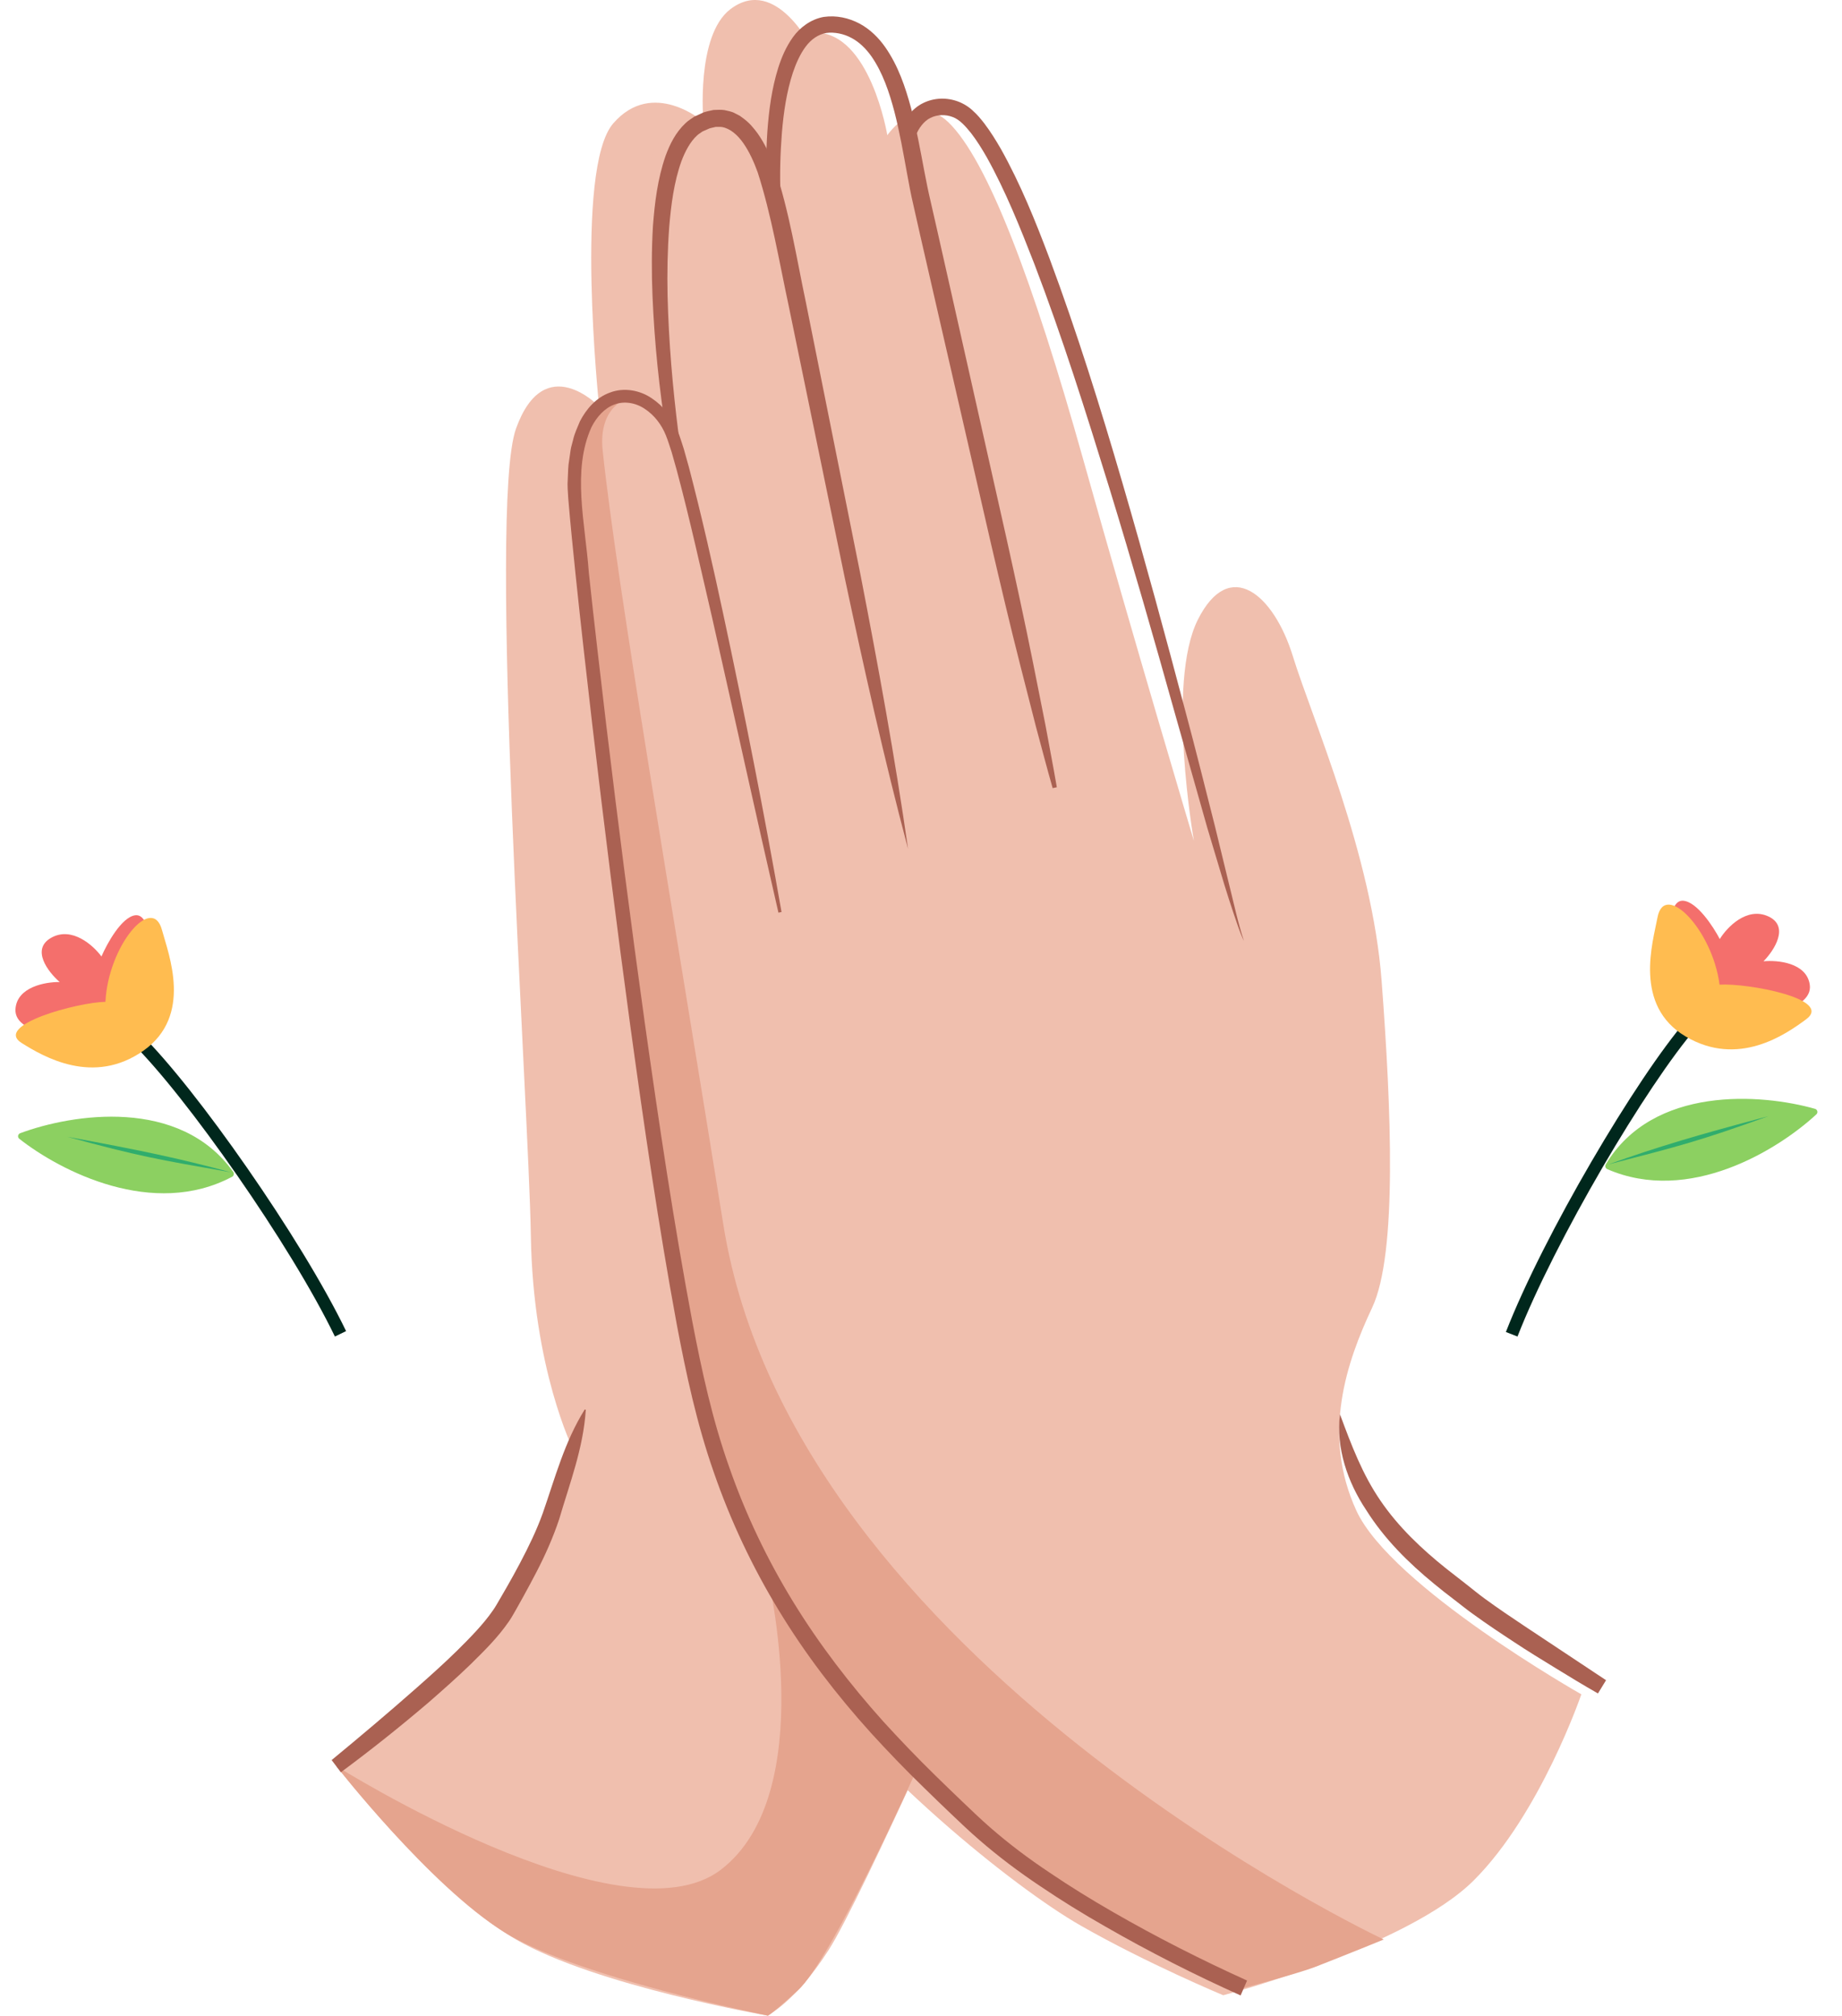 <svg width="53" height="58" viewBox="0 0 53 58" fill="none" xmlns="http://www.w3.org/2000/svg">
<path d="M9.678 50.814C9.678 50.814 13.568 47.834 14.664 46.133C15.758 44.43 16.489 41.695 16.489 41.695C16.489 41.695 15.335 39.385 15.274 35.554C15.212 31.722 14.027 14.608 14.848 12.329C15.669 10.05 17.238 11.694 17.238 11.694C17.238 11.694 16.518 4.852 17.644 3.551C18.783 2.237 20.239 3.502 20.239 3.502C20.239 3.502 20.015 1.023 21.017 0.263C22.341 -0.739 23.393 1.442 23.393 1.442L28.403 46.439C28.403 46.439 24.816 54.586 23.842 56.106C22.868 57.625 22.078 57.99 22.078 57.99C22.078 57.99 17.153 57.138 14.843 55.8C12.536 54.459 9.678 50.814 9.678 50.814Z" fill="#F0BFAE"/>
<path d="M45.5 48.748C45.5 48.748 40.029 45.648 39.025 43.459C38.021 41.269 38.752 39.173 39.481 37.623C40.211 36.073 40.029 31.877 39.754 28.229C39.481 24.581 37.748 20.66 37.2 18.882C36.652 17.104 35.377 16.008 34.464 17.833C33.552 19.656 34.352 24.193 34.352 24.193C34.352 24.193 32.627 18.424 31.169 13.225C29.711 8.027 28.401 4.586 27.284 3.514C26.385 2.651 25.531 3.89 25.531 3.89C25.531 3.89 25.037 0.912 23.44 0.938C21.759 0.964 21.514 4.243 21.514 4.243C21.514 4.243 20.373 3.013 19.051 4.059C17.73 5.106 18.414 11.993 18.414 11.993C18.414 11.993 15.587 10.716 15.951 15.185C16.189 18.106 17.137 24.943 17.137 25.489C17.137 26.037 17.866 33.879 18.414 35.977C18.962 38.075 20.237 44.185 22.61 47.558C24.981 50.934 29.177 54.306 31.092 55.4C33.006 56.494 35.196 57.406 35.196 57.406C35.196 57.406 40.49 56.014 42.407 54.099C44.324 52.185 45.5 48.748 45.5 48.748Z" fill="#F0BFAE"/>
<path d="M9.678 50.814C9.678 50.814 17.887 55.981 20.742 53.794C23.6 51.604 22.078 45.284 22.078 45.284C22.078 45.284 24.778 49.362 25.192 49.649C25.608 49.936 26.366 50.938 26.366 50.938C26.366 50.938 23.929 56.383 22.96 57.263C21.989 58.143 22.08 57.99 22.08 57.99C22.08 57.99 16.581 56.882 14.507 55.591C12.352 54.248 9.678 50.814 9.678 50.814Z" fill="#E5A48E"/>
<path d="M22.49 46.006C22.49 46.006 27.344 52.829 30.992 54.758C34.641 56.687 35.788 57.195 35.788 57.195C35.788 57.195 37.357 56.778 37.832 56.595C38.782 56.226 39.815 55.802 39.815 55.802C39.815 55.802 22.838 47.831 20.815 35.248C19.317 25.919 17.743 16.786 17.341 12.964C17.2 11.631 18.138 11.426 18.138 11.426C18.138 11.426 16.337 11.254 16.56 14.62C16.746 17.428 19.143 38.905 20.813 42.454" fill="#E5A48E"/>
<path d="M35.696 57.412C34.36 56.812 33.062 56.153 31.794 55.424C31.159 55.062 30.536 54.678 29.929 54.267C29.32 53.86 28.729 53.418 28.172 52.933C27.89 52.689 27.626 52.437 27.365 52.188C27.104 51.936 26.838 51.687 26.58 51.43C26.055 50.922 25.549 50.395 25.055 49.854C24.075 48.768 23.176 47.599 22.414 46.343C21.65 45.089 21.019 43.753 20.54 42.365C20.053 40.978 19.744 39.541 19.474 38.113C18.945 35.251 18.529 32.374 18.133 29.497C17.741 26.618 17.381 23.737 17.042 20.851C16.875 19.409 16.71 17.965 16.56 16.521C16.485 15.799 16.412 15.077 16.351 14.348C16.341 14.16 16.32 13.971 16.336 13.786C16.346 13.598 16.343 13.412 16.379 13.223L16.419 12.944C16.433 12.85 16.466 12.758 16.487 12.666C16.527 12.478 16.612 12.302 16.687 12.12C16.866 11.775 17.148 11.438 17.555 11.293C17.957 11.14 18.42 11.229 18.754 11.46C19.093 11.685 19.345 12.017 19.491 12.379C19.563 12.556 19.615 12.734 19.674 12.913L19.822 13.442C20.191 14.854 20.511 16.269 20.815 17.69C21.424 20.531 21.986 23.38 22.487 26.24L22.398 26.259C21.746 23.429 21.128 20.593 20.488 17.763C20.159 16.352 19.848 14.931 19.474 13.536L19.328 13.017C19.272 12.85 19.222 12.678 19.157 12.52C19.032 12.21 18.82 11.939 18.554 11.765C18.291 11.586 17.959 11.532 17.679 11.638C17.395 11.742 17.171 11.993 17.021 12.285C16.449 13.543 16.84 15.049 16.943 16.479C17.096 17.921 17.268 19.362 17.437 20.804C17.783 23.685 18.152 26.564 18.554 29.439C18.959 32.31 19.385 35.182 19.921 38.028C20.194 39.451 20.5 40.858 20.982 42.213C21.454 43.567 22.075 44.87 22.826 46.093C23.576 47.316 24.456 48.46 25.415 49.53C25.9 50.061 26.398 50.581 26.916 51.087C27.172 51.341 27.436 51.59 27.697 51.842C27.96 52.094 28.221 52.343 28.487 52.576C29.023 53.044 29.597 53.477 30.195 53.874C30.79 54.279 31.404 54.655 32.029 55.015C33.278 55.734 34.572 56.391 35.882 56.983L35.696 57.412Z" fill="#AA6152"/>
<path d="M19.18 12.525C18.968 11.201 18.831 9.869 18.775 8.529C18.747 7.858 18.747 7.186 18.787 6.508C18.838 5.833 18.919 5.153 19.151 4.483C19.274 4.151 19.436 3.813 19.728 3.54C19.798 3.472 19.89 3.418 19.972 3.359L20.236 3.237C20.33 3.204 20.433 3.185 20.53 3.164C20.633 3.161 20.741 3.152 20.847 3.168C20.951 3.194 21.061 3.208 21.151 3.262L21.289 3.333L21.409 3.422C21.569 3.542 21.689 3.69 21.8 3.839C22.011 4.14 22.157 4.462 22.277 4.787C22.715 6.099 22.915 7.407 23.19 8.71L24.761 16.547C25.269 19.162 25.749 21.782 26.128 24.424C25.443 21.844 24.862 19.245 24.309 16.639L22.696 8.813C22.418 7.515 22.195 6.181 21.802 4.961C21.694 4.662 21.562 4.37 21.393 4.126C21.224 3.881 21.007 3.695 20.774 3.655C20.715 3.646 20.654 3.653 20.593 3.651C20.53 3.669 20.468 3.676 20.405 3.698L20.215 3.782C20.163 3.822 20.106 3.85 20.057 3.897C19.859 4.079 19.713 4.354 19.605 4.643C19.394 5.233 19.309 5.887 19.255 6.536C19.206 7.19 19.194 7.849 19.208 8.51C19.241 9.829 19.354 11.156 19.521 12.468L19.18 12.525Z" fill="#AA6152"/>
<path d="M22.077 5.633C22.039 5.015 22.037 4.405 22.079 3.789C22.124 3.175 22.202 2.559 22.392 1.952C22.488 1.651 22.616 1.348 22.815 1.07C23.011 0.795 23.328 0.553 23.7 0.487C24.069 0.435 24.42 0.515 24.728 0.677C25.038 0.842 25.285 1.091 25.473 1.36C25.85 1.903 26.049 2.507 26.212 3.102C26.369 3.702 26.478 4.304 26.59 4.897C26.647 5.193 26.703 5.485 26.772 5.774L26.974 6.661L27.374 8.435L28.968 15.526C29.23 16.709 29.488 17.892 29.726 19.08L30.081 20.863C30.189 21.46 30.307 22.053 30.408 22.65L30.288 22.676C30.121 22.093 29.97 21.507 29.811 20.922L29.361 19.16C29.062 17.986 28.785 16.808 28.51 15.627L26.884 8.545L26.478 6.774L26.278 5.887C26.207 5.586 26.151 5.283 26.097 4.984C25.988 4.387 25.885 3.796 25.737 3.222C25.588 2.653 25.396 2.089 25.081 1.632C24.923 1.407 24.73 1.214 24.504 1.094C24.281 0.971 24.008 0.917 23.777 0.948C23.547 0.988 23.342 1.127 23.182 1.341C23.025 1.552 22.907 1.814 22.815 2.086C22.634 2.634 22.547 3.227 22.498 3.817C22.451 4.41 22.434 5.015 22.458 5.605L22.077 5.633Z" fill="#AA6152"/>
<path d="M25.904 3.735C25.97 3.561 26.047 3.432 26.155 3.295C26.261 3.166 26.398 3.044 26.56 2.966C26.88 2.808 27.247 2.799 27.576 2.924C27.736 2.985 27.896 3.088 28.006 3.199C28.127 3.307 28.223 3.425 28.317 3.545C28.5 3.785 28.653 4.034 28.799 4.286C29.366 5.299 29.792 6.36 30.194 7.426C30.989 9.561 31.666 11.732 32.301 13.912C32.937 16.093 33.532 18.285 34.112 20.479C34.407 21.576 34.679 22.676 34.959 23.777L35.361 25.43C35.5 25.981 35.615 26.536 35.792 27.075C35.67 26.818 35.585 26.545 35.493 26.277C35.404 26.007 35.314 25.739 35.232 25.466L34.743 23.836L33.816 20.562C33.205 18.377 32.581 16.199 31.916 14.03C31.248 11.866 30.568 9.702 29.761 7.593C29.352 6.544 28.931 5.49 28.39 4.521C28.253 4.281 28.108 4.048 27.945 3.836C27.778 3.627 27.607 3.436 27.409 3.366C27.207 3.288 26.96 3.295 26.772 3.392C26.591 3.476 26.431 3.69 26.353 3.893L25.904 3.735Z" fill="#AA6152"/>
<path d="M45.978 48.723C45.569 48.49 45.166 48.245 44.764 47.998C44.362 47.752 43.96 47.507 43.567 47.246C43.172 46.987 42.779 46.726 42.391 46.444C42.294 46.376 42.196 46.3 42.099 46.225L41.824 46.011C41.638 45.87 41.45 45.724 41.267 45.571C40.528 44.967 39.83 44.275 39.31 43.447C38.773 42.643 38.435 41.655 38.555 40.691C38.889 41.594 39.204 42.424 39.721 43.177C40.232 43.927 40.9 44.562 41.619 45.136L42.17 45.566L42.45 45.788C42.537 45.858 42.626 45.926 42.72 45.995C43.092 46.267 43.48 46.529 43.868 46.787L46.211 48.342L45.978 48.723Z" fill="#AA6152"/>
<path d="M9.542 50.64C10.366 49.96 11.184 49.271 11.982 48.566C12.381 48.213 12.779 47.858 13.155 47.488C13.527 47.119 13.908 46.733 14.181 46.336C14.249 46.244 14.317 46.117 14.383 46.006L14.583 45.661C14.715 45.43 14.844 45.197 14.966 44.965C15.213 44.496 15.441 44.028 15.618 43.534C15.971 42.525 16.239 41.49 16.825 40.552L16.855 40.561C16.785 41.664 16.394 42.671 16.091 43.704C15.919 44.224 15.693 44.732 15.444 45.214C15.319 45.456 15.19 45.694 15.06 45.931L14.863 46.284C14.792 46.402 14.738 46.514 14.649 46.642C14.315 47.128 13.927 47.502 13.539 47.886C13.148 48.264 12.744 48.622 12.337 48.977C11.516 49.678 10.676 50.348 9.808 50.99L9.542 50.64Z" fill="#AA6152"/>
<path d="M4.043 29.742C4.845 30.53 6.002 32.004 7.115 33.608C8.23 35.213 9.312 36.96 9.958 38.298L9.636 38.454C9.001 37.139 7.931 35.41 6.821 33.813C5.711 32.214 4.57 30.762 3.791 29.998L4.043 29.742Z" fill="#00271C"/>
<path d="M3.888 26.334C4.382 26.263 4.5 27.709 3.888 29.102C3.759 29.396 3.213 29.706 2.902 29.775C2.277 29.911 0.395 29.833 0.445 29.034C0.485 28.394 1.31 28.248 1.717 28.255C1.388 27.968 0.88 27.314 1.475 26.98C2.07 26.646 2.686 27.201 2.919 27.519C3.079 27.15 3.493 26.392 3.888 26.334Z" fill="#F46F6C"/>
<path d="M4.661 26.759C4.379 25.706 3.111 27.223 3.034 28.824C2.244 28.836 -0.207 29.492 0.628 30.012C1.263 30.41 2.688 31.24 4.125 30.231C5.558 29.224 4.85 27.458 4.661 26.759Z" fill="#FFBC50"/>
<path d="M0.555 32.764C1.738 33.698 4.41 35.067 6.68 33.856C6.729 33.83 6.743 33.764 6.712 33.719C5.174 31.562 2.088 32.044 0.581 32.604C0.512 32.63 0.498 32.72 0.555 32.764Z" fill="#8CD061"/>
<path d="M6.645 33.729C5.12 33.319 4.01 33.089 1.94 32.708C3.998 33.268 4.523 33.357 6.645 33.729Z" fill="#30AD6D"/>
<path d="M48.544 29.325C47.808 30.174 46.773 31.736 45.79 33.423C44.806 35.111 43.868 36.939 43.329 38.324L43.663 38.454C44.193 37.094 45.122 35.283 46.1 33.604C47.081 31.922 48.102 30.384 48.817 29.561L48.544 29.325Z" fill="#00271C"/>
<path d="M48.427 25.915C47.928 25.882 47.928 27.335 48.646 28.674C48.799 28.958 49.365 29.224 49.681 29.266C50.316 29.353 52.186 29.125 52.073 28.333C51.983 27.698 51.148 27.618 50.741 27.658C51.047 27.347 51.501 26.653 50.88 26.366C50.259 26.082 49.69 26.681 49.483 27.018C49.3 26.665 48.827 25.941 48.427 25.915Z" fill="#F46F6C"/>
<path d="M47.69 26.402C47.887 25.329 49.27 26.74 49.477 28.33C50.265 28.279 52.761 28.737 51.97 29.325C51.368 29.772 50.013 30.713 48.503 29.822C46.993 28.93 47.558 27.112 47.69 26.402Z" fill="#FFBC50"/>
<path d="M52.263 32.061C51.158 33.084 48.603 34.664 46.244 33.637C46.192 33.613 46.174 33.552 46.202 33.502C47.564 31.23 50.678 31.463 52.225 31.903C52.294 31.924 52.315 32.011 52.263 32.061Z" fill="#8CD061"/>
<path d="M46.268 33.505C47.754 32.976 48.841 32.658 50.878 32.115C48.869 32.837 48.354 32.966 46.268 33.505Z" fill="#30AD6D"/>
</svg>

